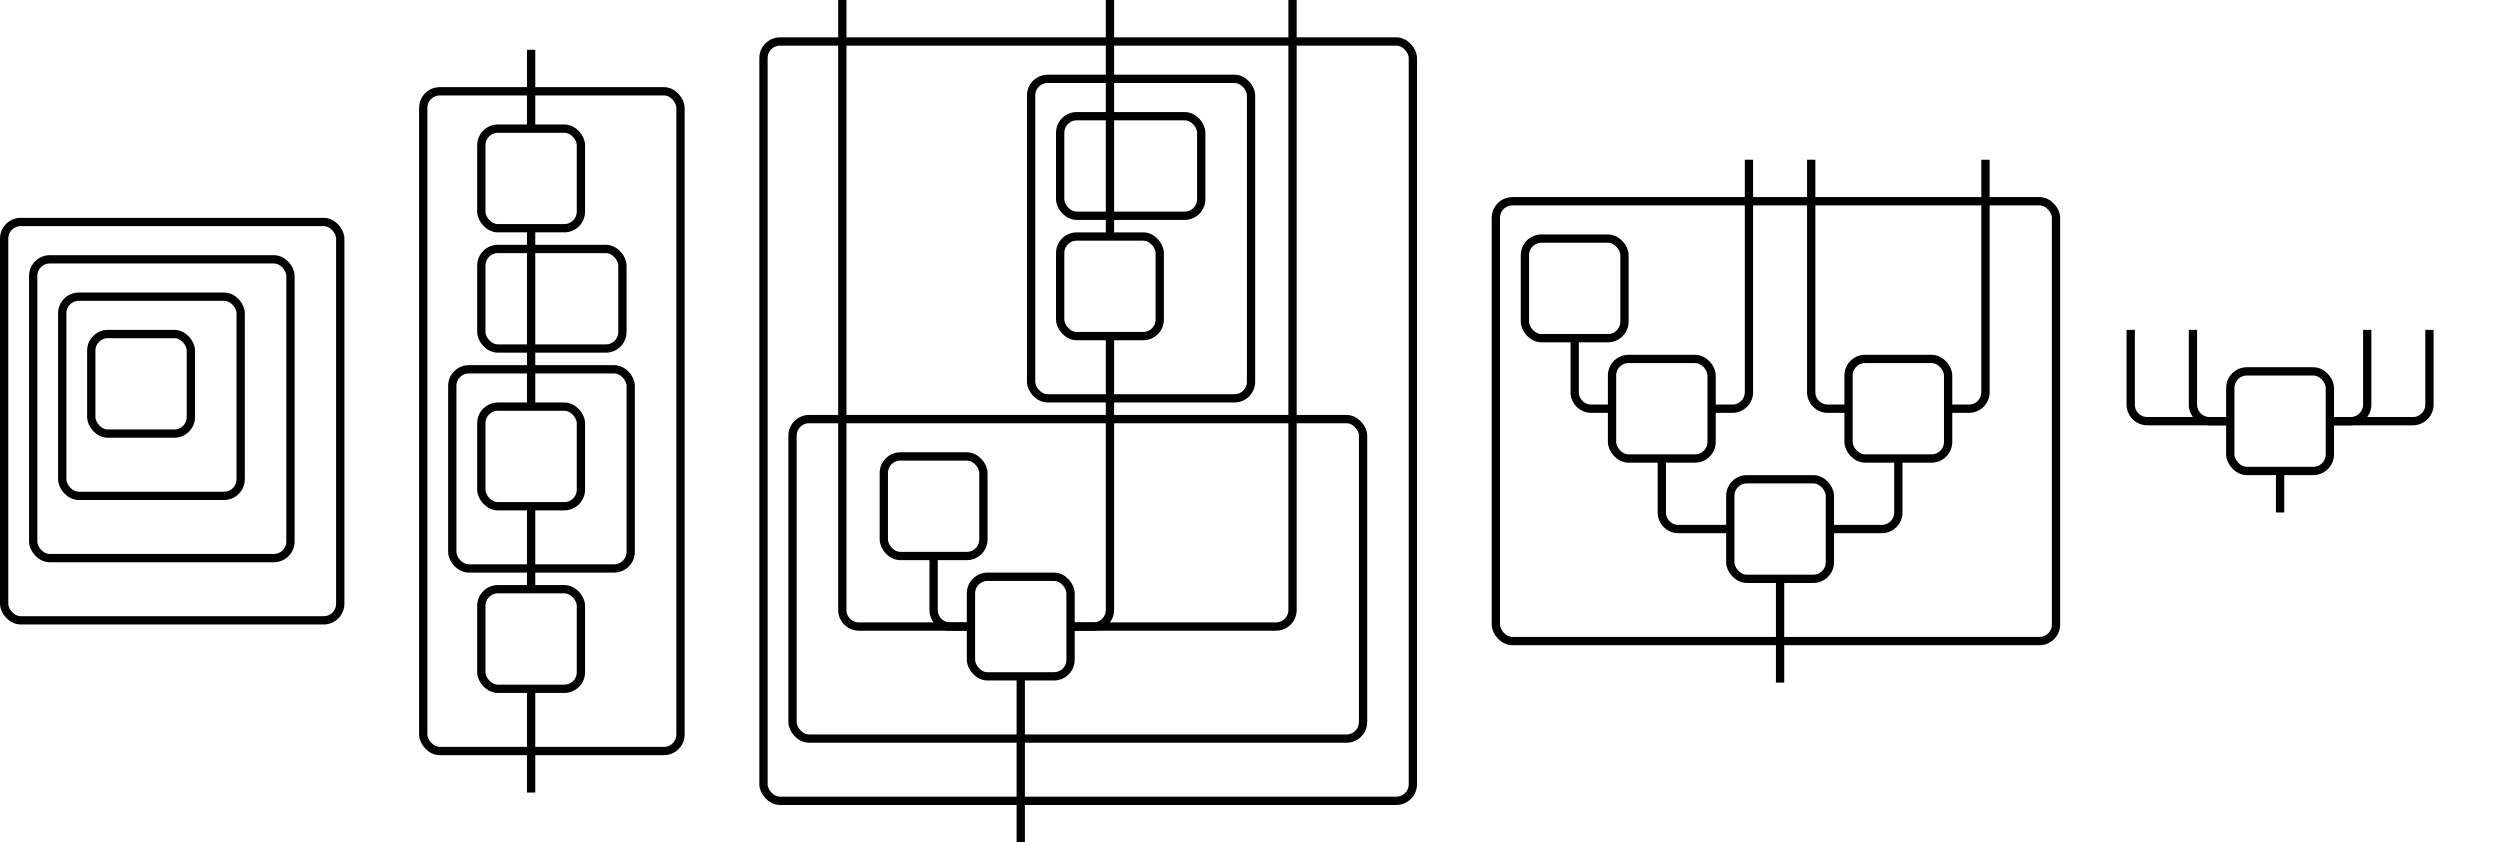 <svg width="602.5" height="203.0" viewBox="-1.0 10.0 602.5 203.0" version="1.1" xmlns="http://www.w3.org/2000/svg">
      <script type="text/javascript">
        window.addEventListener('load', function() { document.gallery1471909848 = { };document.gallery1471909848['cell-2140023331'] = {
cell : document.getElementById('cell-2140023331'),
edge : document.getElementById('edge-2140023331'),
extra : document.getElementById('extra-2140023331'),
doAlert : function () { alert('You clicked: 2140023331'); },
doHover : function() {
var cellInfo = document.gallery1471909848['cell-2140023331'];
cellInfo.cell.setAttribute('class', 'orch-rect orch-cell-empty-hovered');
if (cellInfo.extra != null) { cellInfo.extra.setAttribute('class', 'orch-extra-hover'); };
},
doUnhover : function() {
var cellInfo = document.gallery1471909848['cell-2140023331'];
cellInfo.cell.setAttribute('class', 'orch-rect orch-cell-empty');
if (cellInfo.extra != null) { cellInfo.extra.setAttribute('class', 'orch-extra'); };
},
faces : []
}
document.gallery1471909848['cell-2140023331'].cell.onclick = function () { document.gallery1471909848['cell-2140023331'].doAlert(); };
document.gallery1471909848['cell-2140023331'].cell.onmouseover = function () {
var cellInfo = document.gallery1471909848['cell-2140023331'];
cellInfo.doHover();
foreachFace(cellInfo, function(fc) { fc.doHover() });
if (cellInfo.edge != null) { cellInfo.edge.setAttribute('class', 'orch-edge-hover'); };
};
document.gallery1471909848['cell-2140023331'].cell.onmouseout = function () {
var cellInfo = document.gallery1471909848['cell-2140023331'];
cellInfo.doUnhover();
foreachFace(cellInfo, function(fc) { fc.doUnhover() });
if (cellInfo.edge != null) { cellInfo.edge.setAttribute('class', 'orch-edge'); };
};
document.gallery1471909848['cell-2140023331'].faces[0] = document.gallery1471909848['cell-2140023331'];
document.gallery1471909848['cell-1316004161'] = {
cell : document.getElementById('cell-1316004161'),
edge : document.getElementById('edge-1316004161'),
extra : document.getElementById('extra-1316004161'),
doAlert : function () { alert('You clicked: 1316004161'); },
doHover : function() {
var cellInfo = document.gallery1471909848['cell-1316004161'];
cellInfo.cell.setAttribute('class', 'orch-rect orch-cell-empty-hovered');
if (cellInfo.extra != null) { cellInfo.extra.setAttribute('class', 'orch-extra-hover'); };
},
doUnhover : function() {
var cellInfo = document.gallery1471909848['cell-1316004161'];
cellInfo.cell.setAttribute('class', 'orch-rect orch-cell-empty');
if (cellInfo.extra != null) { cellInfo.extra.setAttribute('class', 'orch-extra'); };
},
faces : []
}
document.gallery1471909848['cell-1316004161'].cell.onclick = function () { document.gallery1471909848['cell-1316004161'].doAlert(); };
document.gallery1471909848['cell-1316004161'].cell.onmouseover = function () {
var cellInfo = document.gallery1471909848['cell-1316004161'];
cellInfo.doHover();
foreachFace(cellInfo, function(fc) { fc.doHover() });
if (cellInfo.edge != null) { cellInfo.edge.setAttribute('class', 'orch-edge-hover'); };
};
document.gallery1471909848['cell-1316004161'].cell.onmouseout = function () {
var cellInfo = document.gallery1471909848['cell-1316004161'];
cellInfo.doUnhover();
foreachFace(cellInfo, function(fc) { fc.doUnhover() });
if (cellInfo.edge != null) { cellInfo.edge.setAttribute('class', 'orch-edge'); };
};
document.gallery1471909848['cell-1316004161'].faces[0] = document.gallery1471909848['cell-1316004161'];
document.gallery1471909848['cell-1147853474'] = {
cell : document.getElementById('cell-1147853474'),
edge : document.getElementById('edge-1147853474'),
extra : document.getElementById('extra-1147853474'),
doAlert : function () { alert('You clicked: 1147853474'); },
doHover : function() {
var cellInfo = document.gallery1471909848['cell-1147853474'];
cellInfo.cell.setAttribute('class', 'orch-rect orch-cell-empty-hovered');
if (cellInfo.extra != null) { cellInfo.extra.setAttribute('class', 'orch-extra-hover'); };
},
doUnhover : function() {
var cellInfo = document.gallery1471909848['cell-1147853474'];
cellInfo.cell.setAttribute('class', 'orch-rect orch-cell-empty');
if (cellInfo.extra != null) { cellInfo.extra.setAttribute('class', 'orch-extra'); };
},
faces : []
}
document.gallery1471909848['cell-1147853474'].cell.onclick = function () { document.gallery1471909848['cell-1147853474'].doAlert(); };
document.gallery1471909848['cell-1147853474'].cell.onmouseover = function () {
var cellInfo = document.gallery1471909848['cell-1147853474'];
cellInfo.doHover();
foreachFace(cellInfo, function(fc) { fc.doHover() });
if (cellInfo.edge != null) { cellInfo.edge.setAttribute('class', 'orch-edge-hover'); };
};
document.gallery1471909848['cell-1147853474'].cell.onmouseout = function () {
var cellInfo = document.gallery1471909848['cell-1147853474'];
cellInfo.doUnhover();
foreachFace(cellInfo, function(fc) { fc.doUnhover() });
if (cellInfo.edge != null) { cellInfo.edge.setAttribute('class', 'orch-edge'); };
};
document.gallery1471909848['cell-1147853474'].faces[0] = document.gallery1471909848['cell-1147853474'];
document.gallery1471909848['cell-1127736517'] = {
cell : document.getElementById('cell-1127736517'),
edge : document.getElementById('edge-1127736517'),
extra : document.getElementById('extra-1127736517'),
doAlert : function () { alert('You clicked: 1127736517'); },
doHover : function() {
var cellInfo = document.gallery1471909848['cell-1127736517'];
cellInfo.cell.setAttribute('class', 'orch-rect orch-cell-empty-hovered');
if (cellInfo.extra != null) { cellInfo.extra.setAttribute('class', 'orch-extra-hover'); };
},
doUnhover : function() {
var cellInfo = document.gallery1471909848['cell-1127736517'];
cellInfo.cell.setAttribute('class', 'orch-rect orch-cell-empty');
if (cellInfo.extra != null) { cellInfo.extra.setAttribute('class', 'orch-extra'); };
},
faces : []
}
document.gallery1471909848['cell-1127736517'].cell.onclick = function () { document.gallery1471909848['cell-1127736517'].doAlert(); };
document.gallery1471909848['cell-1127736517'].cell.onmouseover = function () {
var cellInfo = document.gallery1471909848['cell-1127736517'];
cellInfo.doHover();
foreachFace(cellInfo, function(fc) { fc.doHover() });
if (cellInfo.edge != null) { cellInfo.edge.setAttribute('class', 'orch-edge-hover'); };
};
document.gallery1471909848['cell-1127736517'].cell.onmouseout = function () {
var cellInfo = document.gallery1471909848['cell-1127736517'];
cellInfo.doUnhover();
foreachFace(cellInfo, function(fc) { fc.doUnhover() });
if (cellInfo.edge != null) { cellInfo.edge.setAttribute('class', 'orch-edge'); };
};
document.gallery1471909848['cell-1127736517'].faces[0] = document.gallery1471909848['cell-1127736517'];
document.gallery1471909848['cell-176972797'] = {
cell : document.getElementById('cell-176972797'),
edge : document.getElementById('edge-176972797'),
extra : document.getElementById('extra-176972797'),
doAlert : function () { alert('You clicked: 176972797'); },
doHover : function() {
var cellInfo = document.gallery1471909848['cell-176972797'];
cellInfo.cell.setAttribute('class', 'orch-rect orch-cell-empty-hovered');
if (cellInfo.extra != null) { cellInfo.extra.setAttribute('class', 'orch-extra-hover'); };
},
doUnhover : function() {
var cellInfo = document.gallery1471909848['cell-176972797'];
cellInfo.cell.setAttribute('class', 'orch-rect orch-cell-empty');
if (cellInfo.extra != null) { cellInfo.extra.setAttribute('class', 'orch-extra'); };
},
faces : []
}
document.gallery1471909848['cell-176972797'].cell.onclick = function () { document.gallery1471909848['cell-176972797'].doAlert(); };
document.gallery1471909848['cell-176972797'].cell.onmouseover = function () {
var cellInfo = document.gallery1471909848['cell-176972797'];
cellInfo.doHover();
foreachFace(cellInfo, function(fc) { fc.doHover() });
if (cellInfo.edge != null) { cellInfo.edge.setAttribute('class', 'orch-edge-hover'); };
};
document.gallery1471909848['cell-176972797'].cell.onmouseout = function () {
var cellInfo = document.gallery1471909848['cell-176972797'];
cellInfo.doUnhover();
foreachFace(cellInfo, function(fc) { fc.doUnhover() });
if (cellInfo.edge != null) { cellInfo.edge.setAttribute('class', 'orch-edge'); };
};
document.gallery1471909848['cell-176972797'].faces[0] = document.gallery1471909848['cell-1127736517'];
document.gallery1471909848['cell-176972797'].faces[1] = document.gallery1471909848['cell-176972797'];
document.gallery1471909848['cell-176972797'].faces[2] = document.gallery1471909848['cell-2140023331'];
document.gallery1471909848['cell-116948084'] = {
cell : document.getElementById('cell-116948084'),
edge : document.getElementById('edge-116948084'),
extra : document.getElementById('extra-116948084'),
doAlert : function () { alert('You clicked: 116948084'); },
doHover : function() {
var cellInfo = document.gallery1471909848['cell-116948084'];
cellInfo.cell.setAttribute('class', 'orch-rect orch-cell-empty-hovered');
if (cellInfo.extra != null) { cellInfo.extra.setAttribute('class', 'orch-extra-hover'); };
},
doUnhover : function() {
var cellInfo = document.gallery1471909848['cell-116948084'];
cellInfo.cell.setAttribute('class', 'orch-rect orch-cell-empty');
if (cellInfo.extra != null) { cellInfo.extra.setAttribute('class', 'orch-extra'); };
},
faces : []
}
document.gallery1471909848['cell-116948084'].cell.onclick = function () { document.gallery1471909848['cell-116948084'].doAlert(); };
document.gallery1471909848['cell-116948084'].cell.onmouseover = function () {
var cellInfo = document.gallery1471909848['cell-116948084'];
cellInfo.doHover();
foreachFace(cellInfo, function(fc) { fc.doHover() });
if (cellInfo.edge != null) { cellInfo.edge.setAttribute('class', 'orch-edge-hover'); };
};
document.gallery1471909848['cell-116948084'].cell.onmouseout = function () {
var cellInfo = document.gallery1471909848['cell-116948084'];
cellInfo.doUnhover();
foreachFace(cellInfo, function(fc) { fc.doUnhover() });
if (cellInfo.edge != null) { cellInfo.edge.setAttribute('class', 'orch-edge'); };
};
document.gallery1471909848['cell-116948084'].faces[0] = document.gallery1471909848['cell-1127736517'];
document.gallery1471909848['cell-116948084'].faces[1] = document.gallery1471909848['cell-116948084'];
document.gallery1471909848['cell-116948084'].faces[2] = document.gallery1471909848['cell-1147853474'];
document.gallery1471909848['cell-598910783'] = {
cell : document.getElementById('cell-598910783'),
edge : document.getElementById('edge-598910783'),
extra : document.getElementById('extra-598910783'),
doAlert : function () { alert('You clicked: 598910783'); },
doHover : function() {
var cellInfo = document.gallery1471909848['cell-598910783'];
cellInfo.cell.setAttribute('class', 'orch-rect orch-cell-empty-hovered');
if (cellInfo.extra != null) { cellInfo.extra.setAttribute('class', 'orch-extra-hover'); };
},
doUnhover : function() {
var cellInfo = document.gallery1471909848['cell-598910783'];
cellInfo.cell.setAttribute('class', 'orch-rect orch-cell-empty');
if (cellInfo.extra != null) { cellInfo.extra.setAttribute('class', 'orch-extra'); };
},
faces : []
}
document.gallery1471909848['cell-598910783'].cell.onclick = function () { document.gallery1471909848['cell-598910783'].doAlert(); };
document.gallery1471909848['cell-598910783'].cell.onmouseover = function () {
var cellInfo = document.gallery1471909848['cell-598910783'];
cellInfo.doHover();
foreachFace(cellInfo, function(fc) { fc.doHover() });
if (cellInfo.edge != null) { cellInfo.edge.setAttribute('class', 'orch-edge-hover'); };
};
document.gallery1471909848['cell-598910783'].cell.onmouseout = function () {
var cellInfo = document.gallery1471909848['cell-598910783'];
cellInfo.doUnhover();
foreachFace(cellInfo, function(fc) { fc.doUnhover() });
if (cellInfo.edge != null) { cellInfo.edge.setAttribute('class', 'orch-edge'); };
};
document.gallery1471909848['cell-598910783'].faces[0] = document.gallery1471909848['cell-1147853474'];
document.gallery1471909848['cell-598910783'].faces[1] = document.gallery1471909848['cell-598910783'];
document.gallery1471909848['cell-598910783'].faces[2] = document.gallery1471909848['cell-1147853474'];
document.gallery1471909848['cell-637676392'] = {
cell : document.getElementById('cell-637676392'),
edge : document.getElementById('edge-637676392'),
extra : document.getElementById('extra-637676392'),
doAlert : function () { alert('You clicked: 637676392'); },
doHover : function() {
var cellInfo = document.gallery1471909848['cell-637676392'];
cellInfo.cell.setAttribute('class', 'orch-rect orch-cell-empty-hovered');
if (cellInfo.extra != null) { cellInfo.extra.setAttribute('class', 'orch-extra-hover'); };
},
doUnhover : function() {
var cellInfo = document.gallery1471909848['cell-637676392'];
cellInfo.cell.setAttribute('class', 'orch-rect orch-cell-empty');
if (cellInfo.extra != null) { cellInfo.extra.setAttribute('class', 'orch-extra'); };
},
faces : []
}
document.gallery1471909848['cell-637676392'].cell.onclick = function () { document.gallery1471909848['cell-637676392'].doAlert(); };
document.gallery1471909848['cell-637676392'].cell.onmouseover = function () {
var cellInfo = document.gallery1471909848['cell-637676392'];
cellInfo.doHover();
foreachFace(cellInfo, function(fc) { fc.doHover() });
if (cellInfo.edge != null) { cellInfo.edge.setAttribute('class', 'orch-edge-hover'); };
};
document.gallery1471909848['cell-637676392'].cell.onmouseout = function () {
var cellInfo = document.gallery1471909848['cell-637676392'];
cellInfo.doUnhover();
foreachFace(cellInfo, function(fc) { fc.doUnhover() });
if (cellInfo.edge != null) { cellInfo.edge.setAttribute('class', 'orch-edge'); };
};
document.gallery1471909848['cell-637676392'].faces[0] = document.gallery1471909848['cell-1147853474'];
document.gallery1471909848['cell-637676392'].faces[1] = document.gallery1471909848['cell-637676392'];
document.gallery1471909848['cell-637676392'].faces[2] = document.gallery1471909848['cell-1316004161'];
document.gallery1471909848['cell-1483721814'] = {
cell : document.getElementById('cell-1483721814'),
edge : document.getElementById('edge-1483721814'),
extra : document.getElementById('extra-1483721814'),
doAlert : function () { alert('You clicked: 1483721814'); },
doHover : function() {
var cellInfo = document.gallery1471909848['cell-1483721814'];
cellInfo.cell.setAttribute('class', 'orch-rect orch-cell-empty-hovered');
if (cellInfo.extra != null) { cellInfo.extra.setAttribute('class', 'orch-extra-hover'); };
},
doUnhover : function() {
var cellInfo = document.gallery1471909848['cell-1483721814'];
cellInfo.cell.setAttribute('class', 'orch-rect orch-cell-empty');
if (cellInfo.extra != null) { cellInfo.extra.setAttribute('class', 'orch-extra'); };
},
faces : []
}
document.gallery1471909848['cell-1483721814'].cell.onclick = function () { document.gallery1471909848['cell-1483721814'].doAlert(); };
document.gallery1471909848['cell-1483721814'].cell.onmouseover = function () {
var cellInfo = document.gallery1471909848['cell-1483721814'];
cellInfo.doHover();
foreachFace(cellInfo, function(fc) { fc.doHover() });
if (cellInfo.edge != null) { cellInfo.edge.setAttribute('class', 'orch-edge-hover'); };
};
document.gallery1471909848['cell-1483721814'].cell.onmouseout = function () {
var cellInfo = document.gallery1471909848['cell-1483721814'];
cellInfo.doUnhover();
foreachFace(cellInfo, function(fc) { fc.doUnhover() });
if (cellInfo.edge != null) { cellInfo.edge.setAttribute('class', 'orch-edge'); };
};
document.gallery1471909848['cell-1483721814'].faces[0] = document.gallery1471909848['cell-1147853474'];
document.gallery1471909848['cell-1483721814'].faces[1] = document.gallery1471909848['cell-1483721814'];
document.gallery1471909848['cell-1483721814'].faces[2] = document.gallery1471909848['cell-1316004161'];
document.gallery1471909848['cell-332418934'] = {
cell : document.getElementById('cell-332418934'),
edge : document.getElementById('edge-332418934'),
extra : document.getElementById('extra-332418934'),
doAlert : function () { alert('You clicked: 332418934'); },
doHover : function() {
var cellInfo = document.gallery1471909848['cell-332418934'];
cellInfo.cell.setAttribute('class', 'orch-rect orch-cell-empty-hovered');
if (cellInfo.extra != null) { cellInfo.extra.setAttribute('class', 'orch-extra-hover'); };
},
doUnhover : function() {
var cellInfo = document.gallery1471909848['cell-332418934'];
cellInfo.cell.setAttribute('class', 'orch-rect orch-cell-empty');
if (cellInfo.extra != null) { cellInfo.extra.setAttribute('class', 'orch-extra'); };
},
faces : []
}
document.gallery1471909848['cell-332418934'].cell.onclick = function () { document.gallery1471909848['cell-332418934'].doAlert(); };
document.gallery1471909848['cell-332418934'].cell.onmouseover = function () {
var cellInfo = document.gallery1471909848['cell-332418934'];
cellInfo.doHover();
foreachFace(cellInfo, function(fc) { fc.doHover() });
if (cellInfo.edge != null) { cellInfo.edge.setAttribute('class', 'orch-edge-hover'); };
};
document.gallery1471909848['cell-332418934'].cell.onmouseout = function () {
var cellInfo = document.gallery1471909848['cell-332418934'];
cellInfo.doUnhover();
foreachFace(cellInfo, function(fc) { fc.doUnhover() });
if (cellInfo.edge != null) { cellInfo.edge.setAttribute('class', 'orch-edge'); };
};
document.gallery1471909848['cell-332418934'].faces[0] = document.gallery1471909848['cell-1316004161'];
document.gallery1471909848['cell-332418934'].faces[1] = document.gallery1471909848['cell-332418934'];
document.gallery1471909848['cell-332418934'].faces[2] = document.gallery1471909848['cell-2140023331'];
document.gallery1471909848['cell-1360057891'] = {
cell : document.getElementById('cell-1360057891'),
edge : document.getElementById('edge-1360057891'),
extra : document.getElementById('extra-1360057891'),
doAlert : function () { alert('You clicked: 1360057891'); },
doHover : function() {
var cellInfo = document.gallery1471909848['cell-1360057891'];
cellInfo.cell.setAttribute('class', 'orch-rect orch-cell-empty-hovered');
if (cellInfo.extra != null) { cellInfo.extra.setAttribute('class', 'orch-extra-hover'); };
},
doUnhover : function() {
var cellInfo = document.gallery1471909848['cell-1360057891'];
cellInfo.cell.setAttribute('class', 'orch-rect orch-cell-empty');
if (cellInfo.extra != null) { cellInfo.extra.setAttribute('class', 'orch-extra'); };
},
faces : []
}
document.gallery1471909848['cell-1360057891'].cell.onclick = function () { document.gallery1471909848['cell-1360057891'].doAlert(); };
document.gallery1471909848['cell-1360057891'].cell.onmouseover = function () {
var cellInfo = document.gallery1471909848['cell-1360057891'];
cellInfo.doHover();
foreachFace(cellInfo, function(fc) { fc.doHover() });
if (cellInfo.edge != null) { cellInfo.edge.setAttribute('class', 'orch-edge-hover'); };
};
document.gallery1471909848['cell-1360057891'].cell.onmouseout = function () {
var cellInfo = document.gallery1471909848['cell-1360057891'];
cellInfo.doUnhover();
foreachFace(cellInfo, function(fc) { fc.doUnhover() });
if (cellInfo.edge != null) { cellInfo.edge.setAttribute('class', 'orch-edge'); };
};
document.gallery1471909848['cell-1360057891'].faces[0] = document.gallery1471909848['cell-1127736517'];
document.gallery1471909848['cell-1360057891'].faces[1] = document.gallery1471909848['cell-116948084'];
document.gallery1471909848['cell-1360057891'].faces[2] = document.gallery1471909848['cell-1147853474'];
document.gallery1471909848['cell-1360057891'].faces[3] = document.gallery1471909848['cell-1483721814'];
document.gallery1471909848['cell-1360057891'].faces[4] = document.gallery1471909848['cell-1316004161'];
document.gallery1471909848['cell-1360057891'].faces[5] = document.gallery1471909848['cell-332418934'];
document.gallery1471909848['cell-1360057891'].faces[6] = document.gallery1471909848['cell-2140023331'];
document.gallery1471909848['cell-1360057891'].faces[7] = document.gallery1471909848['cell-1360057891'];
document.gallery1471909848['cell-1360057891'].faces[8] = document.gallery1471909848['cell-176972797'];
document.gallery1471909848['cell-677035369'] = {
cell : document.getElementById('cell-677035369'),
edge : document.getElementById('edge-677035369'),
extra : document.getElementById('extra-677035369'),
doAlert : function () { alert('You clicked: 677035369'); },
doHover : function() {
var cellInfo = document.gallery1471909848['cell-677035369'];
cellInfo.cell.setAttribute('class', 'orch-rect orch-cell-empty-hovered');
if (cellInfo.extra != null) { cellInfo.extra.setAttribute('class', 'orch-extra-hover'); };
},
doUnhover : function() {
var cellInfo = document.gallery1471909848['cell-677035369'];
cellInfo.cell.setAttribute('class', 'orch-rect orch-cell-empty');
if (cellInfo.extra != null) { cellInfo.extra.setAttribute('class', 'orch-extra'); };
},
faces : []
}
document.gallery1471909848['cell-677035369'].cell.onclick = function () { document.gallery1471909848['cell-677035369'].doAlert(); };
document.gallery1471909848['cell-677035369'].cell.onmouseover = function () {
var cellInfo = document.gallery1471909848['cell-677035369'];
cellInfo.doHover();
foreachFace(cellInfo, function(fc) { fc.doHover() });
if (cellInfo.edge != null) { cellInfo.edge.setAttribute('class', 'orch-edge-hover'); };
};
document.gallery1471909848['cell-677035369'].cell.onmouseout = function () {
var cellInfo = document.gallery1471909848['cell-677035369'];
cellInfo.doUnhover();
foreachFace(cellInfo, function(fc) { fc.doUnhover() });
if (cellInfo.edge != null) { cellInfo.edge.setAttribute('class', 'orch-edge'); };
};
document.gallery1471909848['cell-677035369'].faces[0] = document.gallery1471909848['cell-1147853474'];
document.gallery1471909848['cell-677035369'].faces[1] = document.gallery1471909848['cell-1483721814'];
document.gallery1471909848['cell-677035369'].faces[2] = document.gallery1471909848['cell-1316004161'];
document.gallery1471909848['cell-677035369'].faces[3] = document.gallery1471909848['cell-677035369'];
document.gallery1471909848['cell-677035369'].faces[4] = document.gallery1471909848['cell-637676392'];
document.gallery1471909848['cell-1565084977'] = {
cell : document.getElementById('cell-1565084977'),
edge : document.getElementById('edge-1565084977'),
extra : document.getElementById('extra-1565084977'),
doAlert : function () { alert('You clicked: 1565084977'); },
doHover : function() {
var cellInfo = document.gallery1471909848['cell-1565084977'];
cellInfo.cell.setAttribute('class', 'orch-rect orch-cell-empty-hovered');
if (cellInfo.extra != null) { cellInfo.extra.setAttribute('class', 'orch-extra-hover'); };
},
doUnhover : function() {
var cellInfo = document.gallery1471909848['cell-1565084977'];
cellInfo.cell.setAttribute('class', 'orch-rect orch-cell-empty');
if (cellInfo.extra != null) { cellInfo.extra.setAttribute('class', 'orch-extra'); };
},
faces : []
}
document.gallery1471909848['cell-1565084977'].cell.onclick = function () { document.gallery1471909848['cell-1565084977'].doAlert(); };
document.gallery1471909848['cell-1565084977'].cell.onmouseover = function () {
var cellInfo = document.gallery1471909848['cell-1565084977'];
cellInfo.doHover();
foreachFace(cellInfo, function(fc) { fc.doHover() });
if (cellInfo.edge != null) { cellInfo.edge.setAttribute('class', 'orch-edge-hover'); };
};
document.gallery1471909848['cell-1565084977'].cell.onmouseout = function () {
var cellInfo = document.gallery1471909848['cell-1565084977'];
cellInfo.doUnhover();
foreachFace(cellInfo, function(fc) { fc.doUnhover() });
if (cellInfo.edge != null) { cellInfo.edge.setAttribute('class', 'orch-edge'); };
};
document.gallery1471909848['cell-1565084977'].faces[0] = document.gallery1471909848['cell-1147853474'];
document.gallery1471909848['cell-1565084977'].faces[1] = document.gallery1471909848['cell-1483721814'];
document.gallery1471909848['cell-1565084977'].faces[2] = document.gallery1471909848['cell-1316004161'];
document.gallery1471909848['cell-1565084977'].faces[3] = document.gallery1471909848['cell-1565084977'];
document.gallery1471909848['cell-1565084977'].faces[4] = document.gallery1471909848['cell-1483721814'];
document.gallery1471909848['cell-2003499983'] = {
cell : document.getElementById('cell-2003499983'),
edge : document.getElementById('edge-2003499983'),
extra : document.getElementById('extra-2003499983'),
doAlert : function () { alert('You clicked: 2003499983'); },
doHover : function() {
var cellInfo = document.gallery1471909848['cell-2003499983'];
cellInfo.cell.setAttribute('class', 'orch-rect orch-cell-empty-hovered');
if (cellInfo.extra != null) { cellInfo.extra.setAttribute('class', 'orch-extra-hover'); };
},
doUnhover : function() {
var cellInfo = document.gallery1471909848['cell-2003499983'];
cellInfo.cell.setAttribute('class', 'orch-rect orch-cell-empty');
if (cellInfo.extra != null) { cellInfo.extra.setAttribute('class', 'orch-extra'); };
},
faces : []
}
document.gallery1471909848['cell-2003499983'].cell.onclick = function () { document.gallery1471909848['cell-2003499983'].doAlert(); };
document.gallery1471909848['cell-2003499983'].cell.onmouseover = function () {
var cellInfo = document.gallery1471909848['cell-2003499983'];
cellInfo.doHover();
foreachFace(cellInfo, function(fc) { fc.doHover() });
if (cellInfo.edge != null) { cellInfo.edge.setAttribute('class', 'orch-edge-hover'); };
};
document.gallery1471909848['cell-2003499983'].cell.onmouseout = function () {
var cellInfo = document.gallery1471909848['cell-2003499983'];
cellInfo.doUnhover();
foreachFace(cellInfo, function(fc) { fc.doUnhover() });
if (cellInfo.edge != null) { cellInfo.edge.setAttribute('class', 'orch-edge'); };
};
document.gallery1471909848['cell-2003499983'].faces[0] = document.gallery1471909848['cell-1147853474'];
document.gallery1471909848['cell-2003499983'].faces[1] = document.gallery1471909848['cell-1483721814'];
document.gallery1471909848['cell-2003499983'].faces[2] = document.gallery1471909848['cell-1316004161'];
document.gallery1471909848['cell-2003499983'].faces[3] = document.gallery1471909848['cell-2003499983'];
document.gallery1471909848['cell-2003499983'].faces[4] = document.gallery1471909848['cell-637676392'];
document.gallery1471909848['cell-280629321'] = {
cell : document.getElementById('cell-280629321'),
edge : document.getElementById('edge-280629321'),
extra : document.getElementById('extra-280629321'),
doAlert : function () { alert('You clicked: 280629321'); },
doHover : function() {
var cellInfo = document.gallery1471909848['cell-280629321'];
cellInfo.cell.setAttribute('class', 'orch-rect orch-cell-empty-hovered');
if (cellInfo.extra != null) { cellInfo.extra.setAttribute('class', 'orch-extra-hover'); };
},
doUnhover : function() {
var cellInfo = document.gallery1471909848['cell-280629321'];
cellInfo.cell.setAttribute('class', 'orch-rect orch-cell-empty');
if (cellInfo.extra != null) { cellInfo.extra.setAttribute('class', 'orch-extra'); };
},
faces : []
}
document.gallery1471909848['cell-280629321'].cell.onclick = function () { document.gallery1471909848['cell-280629321'].doAlert(); };
document.gallery1471909848['cell-280629321'].cell.onmouseover = function () {
var cellInfo = document.gallery1471909848['cell-280629321'];
cellInfo.doHover();
foreachFace(cellInfo, function(fc) { fc.doHover() });
if (cellInfo.edge != null) { cellInfo.edge.setAttribute('class', 'orch-edge-hover'); };
};
document.gallery1471909848['cell-280629321'].cell.onmouseout = function () {
var cellInfo = document.gallery1471909848['cell-280629321'];
cellInfo.doUnhover();
foreachFace(cellInfo, function(fc) { fc.doUnhover() });
if (cellInfo.edge != null) { cellInfo.edge.setAttribute('class', 'orch-edge'); };
};
document.gallery1471909848['cell-280629321'].faces[0] = document.gallery1471909848['cell-1127736517'];
document.gallery1471909848['cell-280629321'].faces[1] = document.gallery1471909848['cell-116948084'];
document.gallery1471909848['cell-280629321'].faces[2] = document.gallery1471909848['cell-1147853474'];
document.gallery1471909848['cell-280629321'].faces[3] = document.gallery1471909848['cell-637676392'];
document.gallery1471909848['cell-280629321'].faces[4] = document.gallery1471909848['cell-1316004161'];
document.gallery1471909848['cell-280629321'].faces[5] = document.gallery1471909848['cell-332418934'];
document.gallery1471909848['cell-280629321'].faces[6] = document.gallery1471909848['cell-2140023331'];
document.gallery1471909848['cell-280629321'].faces[7] = document.gallery1471909848['cell-280629321'];
document.gallery1471909848['cell-280629321'].faces[8] = document.gallery1471909848['cell-176972797'];
document.gallery1471909848['cell-662909235'] = {
cell : document.getElementById('cell-662909235'),
edge : document.getElementById('edge-662909235'),
extra : document.getElementById('extra-662909235'),
doAlert : function () { alert('You clicked: 662909235'); },
doHover : function() {
var cellInfo = document.gallery1471909848['cell-662909235'];
cellInfo.cell.setAttribute('class', 'orch-rect orch-cell-empty-hovered');
if (cellInfo.extra != null) { cellInfo.extra.setAttribute('class', 'orch-extra-hover'); };
},
doUnhover : function() {
var cellInfo = document.gallery1471909848['cell-662909235'];
cellInfo.cell.setAttribute('class', 'orch-rect orch-cell-empty');
if (cellInfo.extra != null) { cellInfo.extra.setAttribute('class', 'orch-extra'); };
},
faces : []
}
document.gallery1471909848['cell-662909235'].cell.onclick = function () { document.gallery1471909848['cell-662909235'].doAlert(); };
document.gallery1471909848['cell-662909235'].cell.onmouseover = function () {
var cellInfo = document.gallery1471909848['cell-662909235'];
cellInfo.doHover();
foreachFace(cellInfo, function(fc) { fc.doHover() });
if (cellInfo.edge != null) { cellInfo.edge.setAttribute('class', 'orch-edge-hover'); };
};
document.gallery1471909848['cell-662909235'].cell.onmouseout = function () {
var cellInfo = document.gallery1471909848['cell-662909235'];
cellInfo.doUnhover();
foreachFace(cellInfo, function(fc) { fc.doUnhover() });
if (cellInfo.edge != null) { cellInfo.edge.setAttribute('class', 'orch-edge'); };
};
document.gallery1471909848['cell-662909235'].faces[0] = document.gallery1471909848['cell-1147853474'];
document.gallery1471909848['cell-662909235'].faces[1] = document.gallery1471909848['cell-662909235'];
document.gallery1471909848['cell-662909235'].faces[2] = document.gallery1471909848['cell-598910783'];
document.gallery1471909848['cell-370352009'] = {
cell : document.getElementById('cell-370352009'),
edge : document.getElementById('edge-370352009'),
extra : document.getElementById('extra-370352009'),
doAlert : function () { alert('You clicked: 370352009'); },
doHover : function() {
var cellInfo = document.gallery1471909848['cell-370352009'];
cellInfo.cell.setAttribute('class', 'orch-rect orch-cell-empty-hovered');
if (cellInfo.extra != null) { cellInfo.extra.setAttribute('class', 'orch-extra-hover'); };
},
doUnhover : function() {
var cellInfo = document.gallery1471909848['cell-370352009'];
cellInfo.cell.setAttribute('class', 'orch-rect orch-cell-empty');
if (cellInfo.extra != null) { cellInfo.extra.setAttribute('class', 'orch-extra'); };
},
faces : []
}
document.gallery1471909848['cell-370352009'].cell.onclick = function () { document.gallery1471909848['cell-370352009'].doAlert(); };
document.gallery1471909848['cell-370352009'].cell.onmouseover = function () {
var cellInfo = document.gallery1471909848['cell-370352009'];
cellInfo.doHover();
foreachFace(cellInfo, function(fc) { fc.doHover() });
if (cellInfo.edge != null) { cellInfo.edge.setAttribute('class', 'orch-edge-hover'); };
};
document.gallery1471909848['cell-370352009'].cell.onmouseout = function () {
var cellInfo = document.gallery1471909848['cell-370352009'];
cellInfo.doUnhover();
foreachFace(cellInfo, function(fc) { fc.doUnhover() });
if (cellInfo.edge != null) { cellInfo.edge.setAttribute('class', 'orch-edge'); };
};
document.gallery1471909848['cell-370352009'].faces[0] = document.gallery1471909848['cell-1127736517'];
document.gallery1471909848['cell-370352009'].faces[1] = document.gallery1471909848['cell-116948084'];
document.gallery1471909848['cell-370352009'].faces[2] = document.gallery1471909848['cell-1147853474'];
document.gallery1471909848['cell-370352009'].faces[3] = document.gallery1471909848['cell-598910783'];
document.gallery1471909848['cell-370352009'].faces[4] = document.gallery1471909848['cell-1147853474'];
document.gallery1471909848['cell-370352009'].faces[5] = document.gallery1471909848['cell-637676392'];
document.gallery1471909848['cell-370352009'].faces[6] = document.gallery1471909848['cell-1316004161'];
document.gallery1471909848['cell-370352009'].faces[7] = document.gallery1471909848['cell-332418934'];
document.gallery1471909848['cell-370352009'].faces[8] = document.gallery1471909848['cell-2140023331'];
document.gallery1471909848['cell-370352009'].faces[9] = document.gallery1471909848['cell-370352009'];
document.gallery1471909848['cell-370352009'].faces[10] = document.gallery1471909848['cell-176972797'];
document.gallery1471909848['cell-1098606257'] = {
cell : document.getElementById('cell-1098606257'),
edge : document.getElementById('edge-1098606257'),
extra : document.getElementById('extra-1098606257'),
doAlert : function () { alert('You clicked: 1098606257'); },
doHover : function() {
var cellInfo = document.gallery1471909848['cell-1098606257'];
cellInfo.cell.setAttribute('class', 'orch-rect orch-cell-empty-hovered');
if (cellInfo.extra != null) { cellInfo.extra.setAttribute('class', 'orch-extra-hover'); };
},
doUnhover : function() {
var cellInfo = document.gallery1471909848['cell-1098606257'];
cellInfo.cell.setAttribute('class', 'orch-rect orch-cell-empty');
if (cellInfo.extra != null) { cellInfo.extra.setAttribute('class', 'orch-extra'); };
},
faces : []
}
document.gallery1471909848['cell-1098606257'].cell.onclick = function () { document.gallery1471909848['cell-1098606257'].doAlert(); };
document.gallery1471909848['cell-1098606257'].cell.onmouseover = function () {
var cellInfo = document.gallery1471909848['cell-1098606257'];
cellInfo.doHover();
foreachFace(cellInfo, function(fc) { fc.doHover() });
if (cellInfo.edge != null) { cellInfo.edge.setAttribute('class', 'orch-edge-hover'); };
};
document.gallery1471909848['cell-1098606257'].cell.onmouseout = function () {
var cellInfo = document.gallery1471909848['cell-1098606257'];
cellInfo.doUnhover();
foreachFace(cellInfo, function(fc) { fc.doUnhover() });
if (cellInfo.edge != null) { cellInfo.edge.setAttribute('class', 'orch-edge'); };
};
document.gallery1471909848['cell-1098606257'].faces[0] = document.gallery1471909848['cell-1127736517'];
document.gallery1471909848['cell-1098606257'].faces[1] = document.gallery1471909848['cell-116948084'];
document.gallery1471909848['cell-1098606257'].faces[2] = document.gallery1471909848['cell-1147853474'];
document.gallery1471909848['cell-1098606257'].faces[3] = document.gallery1471909848['cell-1483721814'];
document.gallery1471909848['cell-1098606257'].faces[4] = document.gallery1471909848['cell-1316004161'];
document.gallery1471909848['cell-1098606257'].faces[5] = document.gallery1471909848['cell-332418934'];
document.gallery1471909848['cell-1098606257'].faces[6] = document.gallery1471909848['cell-2140023331'];
document.gallery1471909848['cell-1098606257'].faces[7] = document.gallery1471909848['cell-662909235'];
document.gallery1471909848['cell-1098606257'].faces[8] = document.gallery1471909848['cell-598910783'];
document.gallery1471909848['cell-1098606257'].faces[9] = document.gallery1471909848['cell-2003499983'];
document.gallery1471909848['cell-1098606257'].faces[10] = document.gallery1471909848['cell-637676392'];
document.gallery1471909848['cell-1098606257'].faces[11] = document.gallery1471909848['cell-370352009'];
document.gallery1471909848['cell-1098606257'].faces[12] = document.gallery1471909848['cell-176972797'];
document.gallery1471909848['cell-1098606257'].faces[13] = document.gallery1471909848['cell-1098606257'];
document.gallery1471909848['cell-1098606257'].faces[14] = document.gallery1471909848['cell-1360057891'];
document.gallery1471909848['cell-210964493'] = {
cell : document.getElementById('cell-210964493'),
edge : document.getElementById('edge-210964493'),
extra : document.getElementById('extra-210964493'),
doAlert : function () { alert('You clicked: 210964493'); },
doHover : function() {
var cellInfo = document.gallery1471909848['cell-210964493'];
cellInfo.cell.setAttribute('class', 'orch-rect orch-cell-empty-hovered');
if (cellInfo.extra != null) { cellInfo.extra.setAttribute('class', 'orch-extra-hover'); };
},
doUnhover : function() {
var cellInfo = document.gallery1471909848['cell-210964493'];
cellInfo.cell.setAttribute('class', 'orch-rect orch-cell-empty');
if (cellInfo.extra != null) { cellInfo.extra.setAttribute('class', 'orch-extra'); };
},
faces : []
}
document.gallery1471909848['cell-210964493'].cell.onclick = function () { document.gallery1471909848['cell-210964493'].doAlert(); };
document.gallery1471909848['cell-210964493'].cell.onmouseover = function () {
var cellInfo = document.gallery1471909848['cell-210964493'];
cellInfo.doHover();
foreachFace(cellInfo, function(fc) { fc.doHover() });
if (cellInfo.edge != null) { cellInfo.edge.setAttribute('class', 'orch-edge-hover'); };
};
document.gallery1471909848['cell-210964493'].cell.onmouseout = function () {
var cellInfo = document.gallery1471909848['cell-210964493'];
cellInfo.doUnhover();
foreachFace(cellInfo, function(fc) { fc.doUnhover() });
if (cellInfo.edge != null) { cellInfo.edge.setAttribute('class', 'orch-edge'); };
};
document.gallery1471909848['cell-210964493'].faces[0] = document.gallery1471909848['cell-1147853474'];
document.gallery1471909848['cell-210964493'].faces[1] = document.gallery1471909848['cell-1483721814'];
document.gallery1471909848['cell-210964493'].faces[2] = document.gallery1471909848['cell-1316004161'];
document.gallery1471909848['cell-210964493'].faces[3] = document.gallery1471909848['cell-210964493'];
document.gallery1471909848['cell-210964493'].faces[4] = document.gallery1471909848['cell-1565084977'];
document.gallery1471909848['cell-184732654'] = {
cell : document.getElementById('cell-184732654'),
edge : document.getElementById('edge-184732654'),
extra : document.getElementById('extra-184732654'),
doAlert : function () { alert('You clicked: 184732654'); },
doHover : function() {
var cellInfo = document.gallery1471909848['cell-184732654'];
cellInfo.cell.setAttribute('class', 'orch-rect orch-cell-empty-hovered');
if (cellInfo.extra != null) { cellInfo.extra.setAttribute('class', 'orch-extra-hover'); };
},
doUnhover : function() {
var cellInfo = document.gallery1471909848['cell-184732654'];
cellInfo.cell.setAttribute('class', 'orch-rect orch-cell-empty');
if (cellInfo.extra != null) { cellInfo.extra.setAttribute('class', 'orch-extra'); };
},
faces : []
}
document.gallery1471909848['cell-184732654'].cell.onclick = function () { document.gallery1471909848['cell-184732654'].doAlert(); };
document.gallery1471909848['cell-184732654'].cell.onmouseover = function () {
var cellInfo = document.gallery1471909848['cell-184732654'];
cellInfo.doHover();
foreachFace(cellInfo, function(fc) { fc.doHover() });
if (cellInfo.edge != null) { cellInfo.edge.setAttribute('class', 'orch-edge-hover'); };
};
document.gallery1471909848['cell-184732654'].cell.onmouseout = function () {
var cellInfo = document.gallery1471909848['cell-184732654'];
cellInfo.doUnhover();
foreachFace(cellInfo, function(fc) { fc.doUnhover() });
if (cellInfo.edge != null) { cellInfo.edge.setAttribute('class', 'orch-edge'); };
};
document.gallery1471909848['cell-184732654'].faces[0] = document.gallery1471909848['cell-1147853474'];
document.gallery1471909848['cell-184732654'].faces[1] = document.gallery1471909848['cell-1483721814'];
document.gallery1471909848['cell-184732654'].faces[2] = document.gallery1471909848['cell-1316004161'];
document.gallery1471909848['cell-184732654'].faces[3] = document.gallery1471909848['cell-1565084977'];
document.gallery1471909848['cell-184732654'].faces[4] = document.gallery1471909848['cell-1483721814'];
document.gallery1471909848['cell-184732654'].faces[5] = document.gallery1471909848['cell-2003499983'];
document.gallery1471909848['cell-184732654'].faces[6] = document.gallery1471909848['cell-637676392'];
document.gallery1471909848['cell-184732654'].faces[7] = document.gallery1471909848['cell-184732654'];
document.gallery1471909848['cell-184732654'].faces[8] = document.gallery1471909848['cell-677035369'];
document.gallery1471909848['cell-1687845863'] = {
cell : document.getElementById('cell-1687845863'),
edge : document.getElementById('edge-1687845863'),
extra : document.getElementById('extra-1687845863'),
doAlert : function () { alert('You clicked: 1687845863'); },
doHover : function() {
var cellInfo = document.gallery1471909848['cell-1687845863'];
cellInfo.cell.setAttribute('class', 'orch-rect orch-cell-empty-hovered');
if (cellInfo.extra != null) { cellInfo.extra.setAttribute('class', 'orch-extra-hover'); };
},
doUnhover : function() {
var cellInfo = document.gallery1471909848['cell-1687845863'];
cellInfo.cell.setAttribute('class', 'orch-rect orch-cell-empty');
if (cellInfo.extra != null) { cellInfo.extra.setAttribute('class', 'orch-extra'); };
},
faces : []
}
document.gallery1471909848['cell-1687845863'].cell.onclick = function () { document.gallery1471909848['cell-1687845863'].doAlert(); };
document.gallery1471909848['cell-1687845863'].cell.onmouseover = function () {
var cellInfo = document.gallery1471909848['cell-1687845863'];
cellInfo.doHover();
foreachFace(cellInfo, function(fc) { fc.doHover() });
if (cellInfo.edge != null) { cellInfo.edge.setAttribute('class', 'orch-edge-hover'); };
};
document.gallery1471909848['cell-1687845863'].cell.onmouseout = function () {
var cellInfo = document.gallery1471909848['cell-1687845863'];
cellInfo.doUnhover();
foreachFace(cellInfo, function(fc) { fc.doUnhover() });
if (cellInfo.edge != null) { cellInfo.edge.setAttribute('class', 'orch-edge'); };
};
document.gallery1471909848['cell-1687845863'].faces[0] = document.gallery1471909848['cell-1127736517'];
document.gallery1471909848['cell-1687845863'].faces[1] = document.gallery1471909848['cell-116948084'];
document.gallery1471909848['cell-1687845863'].faces[2] = document.gallery1471909848['cell-1147853474'];
document.gallery1471909848['cell-1687845863'].faces[3] = document.gallery1471909848['cell-637676392'];
document.gallery1471909848['cell-1687845863'].faces[4] = document.gallery1471909848['cell-1316004161'];
document.gallery1471909848['cell-1687845863'].faces[5] = document.gallery1471909848['cell-332418934'];
document.gallery1471909848['cell-1687845863'].faces[6] = document.gallery1471909848['cell-2140023331'];
document.gallery1471909848['cell-1687845863'].faces[7] = document.gallery1471909848['cell-662909235'];
document.gallery1471909848['cell-1687845863'].faces[8] = document.gallery1471909848['cell-598910783'];
document.gallery1471909848['cell-1687845863'].faces[9] = document.gallery1471909848['cell-370352009'];
document.gallery1471909848['cell-1687845863'].faces[10] = document.gallery1471909848['cell-176972797'];
document.gallery1471909848['cell-1687845863'].faces[11] = document.gallery1471909848['cell-1687845863'];
document.gallery1471909848['cell-1687845863'].faces[12] = document.gallery1471909848['cell-280629321'];
document.gallery1471909848['cell-1513926218'] = {
cell : document.getElementById('cell-1513926218'),
edge : document.getElementById('edge-1513926218'),
extra : document.getElementById('extra-1513926218'),
doAlert : function () { alert('You clicked: 1513926218'); },
doHover : function() {
var cellInfo = document.gallery1471909848['cell-1513926218'];
cellInfo.cell.setAttribute('class', 'orch-rect orch-cell-empty-hovered');
if (cellInfo.extra != null) { cellInfo.extra.setAttribute('class', 'orch-extra-hover'); };
},
doUnhover : function() {
var cellInfo = document.gallery1471909848['cell-1513926218'];
cellInfo.cell.setAttribute('class', 'orch-rect orch-cell-empty');
if (cellInfo.extra != null) { cellInfo.extra.setAttribute('class', 'orch-extra'); };
},
faces : []
}
document.gallery1471909848['cell-1513926218'].cell.onclick = function () { document.gallery1471909848['cell-1513926218'].doAlert(); };
document.gallery1471909848['cell-1513926218'].cell.onmouseover = function () {
var cellInfo = document.gallery1471909848['cell-1513926218'];
cellInfo.doHover();
foreachFace(cellInfo, function(fc) { fc.doHover() });
if (cellInfo.edge != null) { cellInfo.edge.setAttribute('class', 'orch-edge-hover'); };
};
document.gallery1471909848['cell-1513926218'].cell.onmouseout = function () {
var cellInfo = document.gallery1471909848['cell-1513926218'];
cellInfo.doUnhover();
foreachFace(cellInfo, function(fc) { fc.doUnhover() });
if (cellInfo.edge != null) { cellInfo.edge.setAttribute('class', 'orch-edge'); };
};
document.gallery1471909848['cell-1513926218'].faces[0] = document.gallery1471909848['cell-1127736517'];
document.gallery1471909848['cell-1513926218'].faces[1] = document.gallery1471909848['cell-116948084'];
document.gallery1471909848['cell-1513926218'].faces[2] = document.gallery1471909848['cell-1147853474'];
document.gallery1471909848['cell-1513926218'].faces[3] = document.gallery1471909848['cell-1483721814'];
document.gallery1471909848['cell-1513926218'].faces[4] = document.gallery1471909848['cell-1316004161'];
document.gallery1471909848['cell-1513926218'].faces[5] = document.gallery1471909848['cell-332418934'];
document.gallery1471909848['cell-1513926218'].faces[6] = document.gallery1471909848['cell-2140023331'];
document.gallery1471909848['cell-1513926218'].faces[7] = document.gallery1471909848['cell-677035369'];
document.gallery1471909848['cell-1513926218'].faces[8] = document.gallery1471909848['cell-637676392'];
document.gallery1471909848['cell-1513926218'].faces[9] = document.gallery1471909848['cell-280629321'];
document.gallery1471909848['cell-1513926218'].faces[10] = document.gallery1471909848['cell-176972797'];
document.gallery1471909848['cell-1513926218'].faces[11] = document.gallery1471909848['cell-1513926218'];
document.gallery1471909848['cell-1513926218'].faces[12] = document.gallery1471909848['cell-1360057891'];
document.gallery1471909848['cell-1171696270'] = {
cell : document.getElementById('cell-1171696270'),
edge : document.getElementById('edge-1171696270'),
extra : document.getElementById('extra-1171696270'),
doAlert : function () { alert('You clicked: 1171696270'); },
doHover : function() {
var cellInfo = document.gallery1471909848['cell-1171696270'];
cellInfo.cell.setAttribute('class', 'orch-rect orch-cell-empty-hovered');
if (cellInfo.extra != null) { cellInfo.extra.setAttribute('class', 'orch-extra-hover'); };
},
doUnhover : function() {
var cellInfo = document.gallery1471909848['cell-1171696270'];
cellInfo.cell.setAttribute('class', 'orch-rect orch-cell-empty');
if (cellInfo.extra != null) { cellInfo.extra.setAttribute('class', 'orch-extra'); };
},
faces : []
}
document.gallery1471909848['cell-1171696270'].cell.onclick = function () { document.gallery1471909848['cell-1171696270'].doAlert(); };
document.gallery1471909848['cell-1171696270'].cell.onmouseover = function () {
var cellInfo = document.gallery1471909848['cell-1171696270'];
cellInfo.doHover();
foreachFace(cellInfo, function(fc) { fc.doHover() });
if (cellInfo.edge != null) { cellInfo.edge.setAttribute('class', 'orch-edge-hover'); };
};
document.gallery1471909848['cell-1171696270'].cell.onmouseout = function () {
var cellInfo = document.gallery1471909848['cell-1171696270'];
cellInfo.doUnhover();
foreachFace(cellInfo, function(fc) { fc.doUnhover() });
if (cellInfo.edge != null) { cellInfo.edge.setAttribute('class', 'orch-edge'); };
};
document.gallery1471909848['cell-1171696270'].faces[0] = document.gallery1471909848['cell-1127736517'];
document.gallery1471909848['cell-1171696270'].faces[1] = document.gallery1471909848['cell-116948084'];
document.gallery1471909848['cell-1171696270'].faces[2] = document.gallery1471909848['cell-1147853474'];
document.gallery1471909848['cell-1171696270'].faces[3] = document.gallery1471909848['cell-1483721814'];
document.gallery1471909848['cell-1171696270'].faces[4] = document.gallery1471909848['cell-1316004161'];
document.gallery1471909848['cell-1171696270'].faces[5] = document.gallery1471909848['cell-332418934'];
document.gallery1471909848['cell-1171696270'].faces[6] = document.gallery1471909848['cell-2140023331'];
document.gallery1471909848['cell-1171696270'].faces[7] = document.gallery1471909848['cell-662909235'];
document.gallery1471909848['cell-1171696270'].faces[8] = document.gallery1471909848['cell-598910783'];
document.gallery1471909848['cell-1171696270'].faces[9] = document.gallery1471909848['cell-2003499983'];
document.gallery1471909848['cell-1171696270'].faces[10] = document.gallery1471909848['cell-637676392'];
document.gallery1471909848['cell-1171696270'].faces[11] = document.gallery1471909848['cell-370352009'];
document.gallery1471909848['cell-1171696270'].faces[12] = document.gallery1471909848['cell-176972797'];
document.gallery1471909848['cell-1171696270'].faces[13] = document.gallery1471909848['cell-210964493'];
document.gallery1471909848['cell-1171696270'].faces[14] = document.gallery1471909848['cell-1565084977'];
document.gallery1471909848['cell-1171696270'].faces[15] = document.gallery1471909848['cell-184732654'];
document.gallery1471909848['cell-1171696270'].faces[16] = document.gallery1471909848['cell-677035369'];
document.gallery1471909848['cell-1171696270'].faces[17] = document.gallery1471909848['cell-1687845863'];
document.gallery1471909848['cell-1171696270'].faces[18] = document.gallery1471909848['cell-280629321'];
document.gallery1471909848['cell-1171696270'].faces[19] = document.gallery1471909848['cell-1513926218'];
document.gallery1471909848['cell-1171696270'].faces[20] = document.gallery1471909848['cell-1360057891'];
document.gallery1471909848['cell-1171696270'].faces[21] = document.gallery1471909848['cell-1171696270'];
document.gallery1471909848['cell-1171696270'].faces[22] = document.gallery1471909848['cell-1098606257'];
function foreachFace(c, f) {for (var i = 0; i &lt; c.faces.length; i++) {  f(c.faces[i])}} }, false)
      </script>
      <style>
        path {
          stroke: black;
          stroke-width: 2;
        }
        .orch-rect { 
          stroke: black; 
          stroke-width: 2; 
          fill: white 
        } 
        .orch-edge {
          stroke: black;
          stroke-width: 2;
          fill: none;
        }
        text {
          font-family: &quot;Liberation Sans&quot;, Helvetica, sans-serif;
          font-size: 13px;
          font-style: normal;
        }
        .orch-edge-hover {
          stroke: red;
          stroke-width: 2;
          fill: none;
        }
        .orch-label { 
          pointer-events: none; 
        }
        .orch-label-filler {
          pointer-events: none;
          stroke: white;
          fill white;
        }
        .orch-extra text { fill: black; }
        .orch-extra-hover text { fill: red; }
        .orch-extra path { stroke: black; fill: black; }
        .orch-extra-hover path { stroke: red; fill: red; }
        .orch-cell-empty { fill: white }
        .orch-cell-exposed { fill: #F0FBDC }
        .orch-cell-variable { fill: #FFF5E0 }
        .orch-cell-variable-thin { fill: #E2D1EC }
        .orch-cell-filler { fill: #D3D9EC }
        .orch-cell-bdry { fill: #FFE0E0 }
        .orch-cell-bdry-thin { fill: #D3D9EC }
        .orch-cell-app { fill: #F5D7E6 }
        .orch-cell-empty-hovered { fill: #838EAF }
        .orch-cell-exposed-hovered { fill: #C1D89B }
        .orch-cell-variable-hovered { fill:  #E4CFA3 }
        .orch-cell-variable-thin-hovered { fill: #9D7FAE }
        .orch-cell-filler-hovered { fill: #838EAF }
        .orch-cell-bdry-hovered { fill: #E4A3A3 }
        .orch-cell-bdry-thin-hovered { fill: #838EAF }
        .orch-cell-app-hovered { fill: #C78EAB }
      </style>
      <g transform="translate(33.0,159.5)"><g><rect id="cell-2140023331" class="orch-rect orch-cell-empty" x="-33.0" y="-96.0" rx="4" ry="4" width="81.0" height="96.0"/><g><rect id="cell-1316004161" class="orch-rect orch-cell-empty" x="-26.0" y="-87.0" rx="4" ry="4" width="62.0" height="72.0"/><g><rect id="cell-1147853474" class="orch-rect orch-cell-empty" x="-19.0" y="-78.0" rx="4" ry="4" width="43.0" height="48.0"/><g><rect id="cell-1127736517" class="orch-rect orch-cell-empty" x="-12.0" y="-69.0" rx="4" ry="4" width="24.0" height="24.0"/></g></g></g></g></g><g transform="translate(127.0,191.0)"><g><rect id="cell-176972797" class="orch-rect orch-cell-empty" x="-26.0" y="-159.0" rx="4" ry="4" width="62.0" height="159.0"/><g><rect id="cell-116948084" class="orch-rect orch-cell-empty" x="-12.0" y="-150.0" rx="4" ry="4" width="24.0" height="24.0"/><rect id="cell-598910783" class="orch-rect orch-cell-empty" x="-12.0" y="-121.0" rx="4" ry="4" width="34.0" height="24.0"/><g></g><rect id="cell-637676392" class="orch-rect orch-cell-empty" x="-19.0" y="-92.0" rx="4" ry="4" width="43.0" height="48.0"/><g><rect id="cell-1483721814" class="orch-rect orch-cell-empty" x="-12.0" y="-83.0" rx="4" ry="4" width="24.0" height="24.0"/></g><rect id="cell-332418934" class="orch-rect orch-cell-empty" x="-12.0" y="-39.0" rx="4" ry="4" width="24.0" height="24.0"/></g><path id="edge-1127736517" d="M 0.0 -169.0 V -150.0" class="orch-edge"/><path id="edge-1147853474" d="M 0.0 -126.0 V -83.0" class="orch-edge"/><path id="edge-1316004161" d="M 0.0 -59.0 V -39.0" class="orch-edge"/><path id="edge-2140023331" d="M 0.0 -15.0 V 10.0" class="orch-edge"/></g></g><g transform="translate(245.0,203.0)"><g><rect id="cell-1360057891" class="orch-rect orch-cell-empty" x="-62.0" y="-183.0" rx="4" ry="4" width="156.5" height="183.0"/><g><rect id="cell-677035369" class="orch-rect orch-cell-empty" x="2.5" y="-174.0" rx="4" ry="4" width="53.0" height="77.0"/><g><rect id="cell-1565084977" class="orch-rect orch-cell-empty" x="9.5" y="-165.0" rx="4" ry="4" width="34.0" height="24.0"/><g></g><rect id="cell-2003499983" class="orch-rect orch-cell-empty" x="9.5" y="-136.0" rx="4" ry="4" width="24.0" height="24.0"/></g><rect id="cell-280629321" class="orch-rect orch-cell-empty" x="-55.0" y="-92.0" rx="4" ry="4" width="137.5" height="77.0"/><g><rect id="cell-662909235" class="orch-rect orch-cell-empty" x="-33.0" y="-83.0" rx="4" ry="4" width="24.0" height="24.0"/><rect id="cell-370352009" class="orch-rect orch-cell-empty" x="-12.0" y="-54.0" rx="4" ry="4" width="24.0" height="24.0"/></g></g><path id="edge-116948084" d="M -43.0 -193.0 V -46.0 A 4.0 4.0 0 0 0 -39.0 -42.0 H -12.0" class="orch-edge"/><path id="edge-598910783" d="M -21.0 -59.0 V -46.0 A 4.0 4.0 0 0 0 -17.0 -42.0 H -12.0" class="orch-edge"/><path id="edge-1483721814" d="M 21.5 -193.0 V -136.0" class="orch-edge"/><path id="edge-637676392" d="M 21.5 -112.0 V -46.0 A 4.0 4.0 0 0 1 17.5 -42.0 H 12.0" class="orch-edge"/><path id="edge-332418934" d="M 65.5 -193.0 V -46.0 A 4.0 4.0 0 0 1 61.5 -42.0 H 12.0" class="orch-edge"/><path id="edge-176972797" d="M 0.0 -30.0 V 10.0" class="orch-edge"/></g></g><g transform="translate(428.0,164.5)"><g><rect id="cell-1098606257" class="orch-rect orch-cell-empty" x="-68.5" y="-106.0" rx="4" ry="4" width="135.0" height="106.0"/><g><rect id="cell-210964493" class="orch-rect orch-cell-empty" x="-61.5" y="-97.0" rx="4" ry="4" width="24.0" height="24.0"/><rect id="cell-184732654" class="orch-rect orch-cell-empty" x="-40.5" y="-68.0" rx="4" ry="4" width="24.0" height="24.0"/><rect id="cell-1687845863" class="orch-rect orch-cell-empty" x="16.5" y="-68.0" rx="4" ry="4" width="24.0" height="24.0"/><rect id="cell-1513926218" class="orch-rect orch-cell-empty" x="-12.0" y="-39.0" rx="4" ry="4" width="24.0" height="24.0"/></g><path id="edge-1565084977" d="M -49.5 -73.0 V -60.0 A 4.0 4.0 0 0 0 -45.5 -56.0 H -40.5" class="orch-edge"/><path id="edge-2003499983" d="M -7.5 -116.0 V -60.0 A 4.0 4.0 0 0 1 -11.5 -56.0 H -16.5" class="orch-edge"/><path id="edge-677035369" d="M -28.5 -44.0 V -31.0 A 4.0 4.0 0 0 0 -24.5 -27.0 H -12.0" class="orch-edge"/><path id="edge-662909235" d="M 7.5 -116.0 V -60.0 A 4.0 4.0 0 0 0 11.5 -56.0 H 16.5" class="orch-edge"/><path id="edge-370352009" d="M 49.5 -116.0 V -60.0 A 4.0 4.0 0 0 1 45.5 -56.0 H 40.5" class="orch-edge"/><path id="edge-280629321" d="M 28.5 -44.0 V -31.0 A 4.0 4.0 0 0 1 24.5 -27.0 H 12.0" class="orch-edge"/><path id="edge-1360057891" d="M 0.0 -15.0 V 10.0" class="orch-edge"/></g></g><g transform="translate(548.5,123.5)"><g><rect id="cell-1171696270" class="orch-rect orch-cell-empty" x="-12.0" y="-24.0" rx="4" ry="4" width="24.0" height="24.0"/><path id="edge-210964493" d="M -36.0 -34.0 V -16.0 A 4.0 4.0 0 0 0 -32.0 -12.0 H -12.0" class="orch-edge"/><path id="edge-184732654" d="M -21.0 -34.0 V -16.0 A 4.0 4.0 0 0 0 -17.0 -12.0 H -12.0" class="orch-edge"/><path id="edge-1687845863" d="M 21.0 -34.0 V -16.0 A 4.0 4.0 0 0 1 17.0 -12.0 H 12.0" class="orch-edge"/><path id="edge-1513926218" d="M 36.0 -34.0 V -16.0 A 4.0 4.0 0 0 1 32.0 -12.0 H 12.0" class="orch-edge"/><path id="edge-1098606257" d="M 0.0 0.0 V 10.0" class="orch-edge"/></g></g>
    </svg>